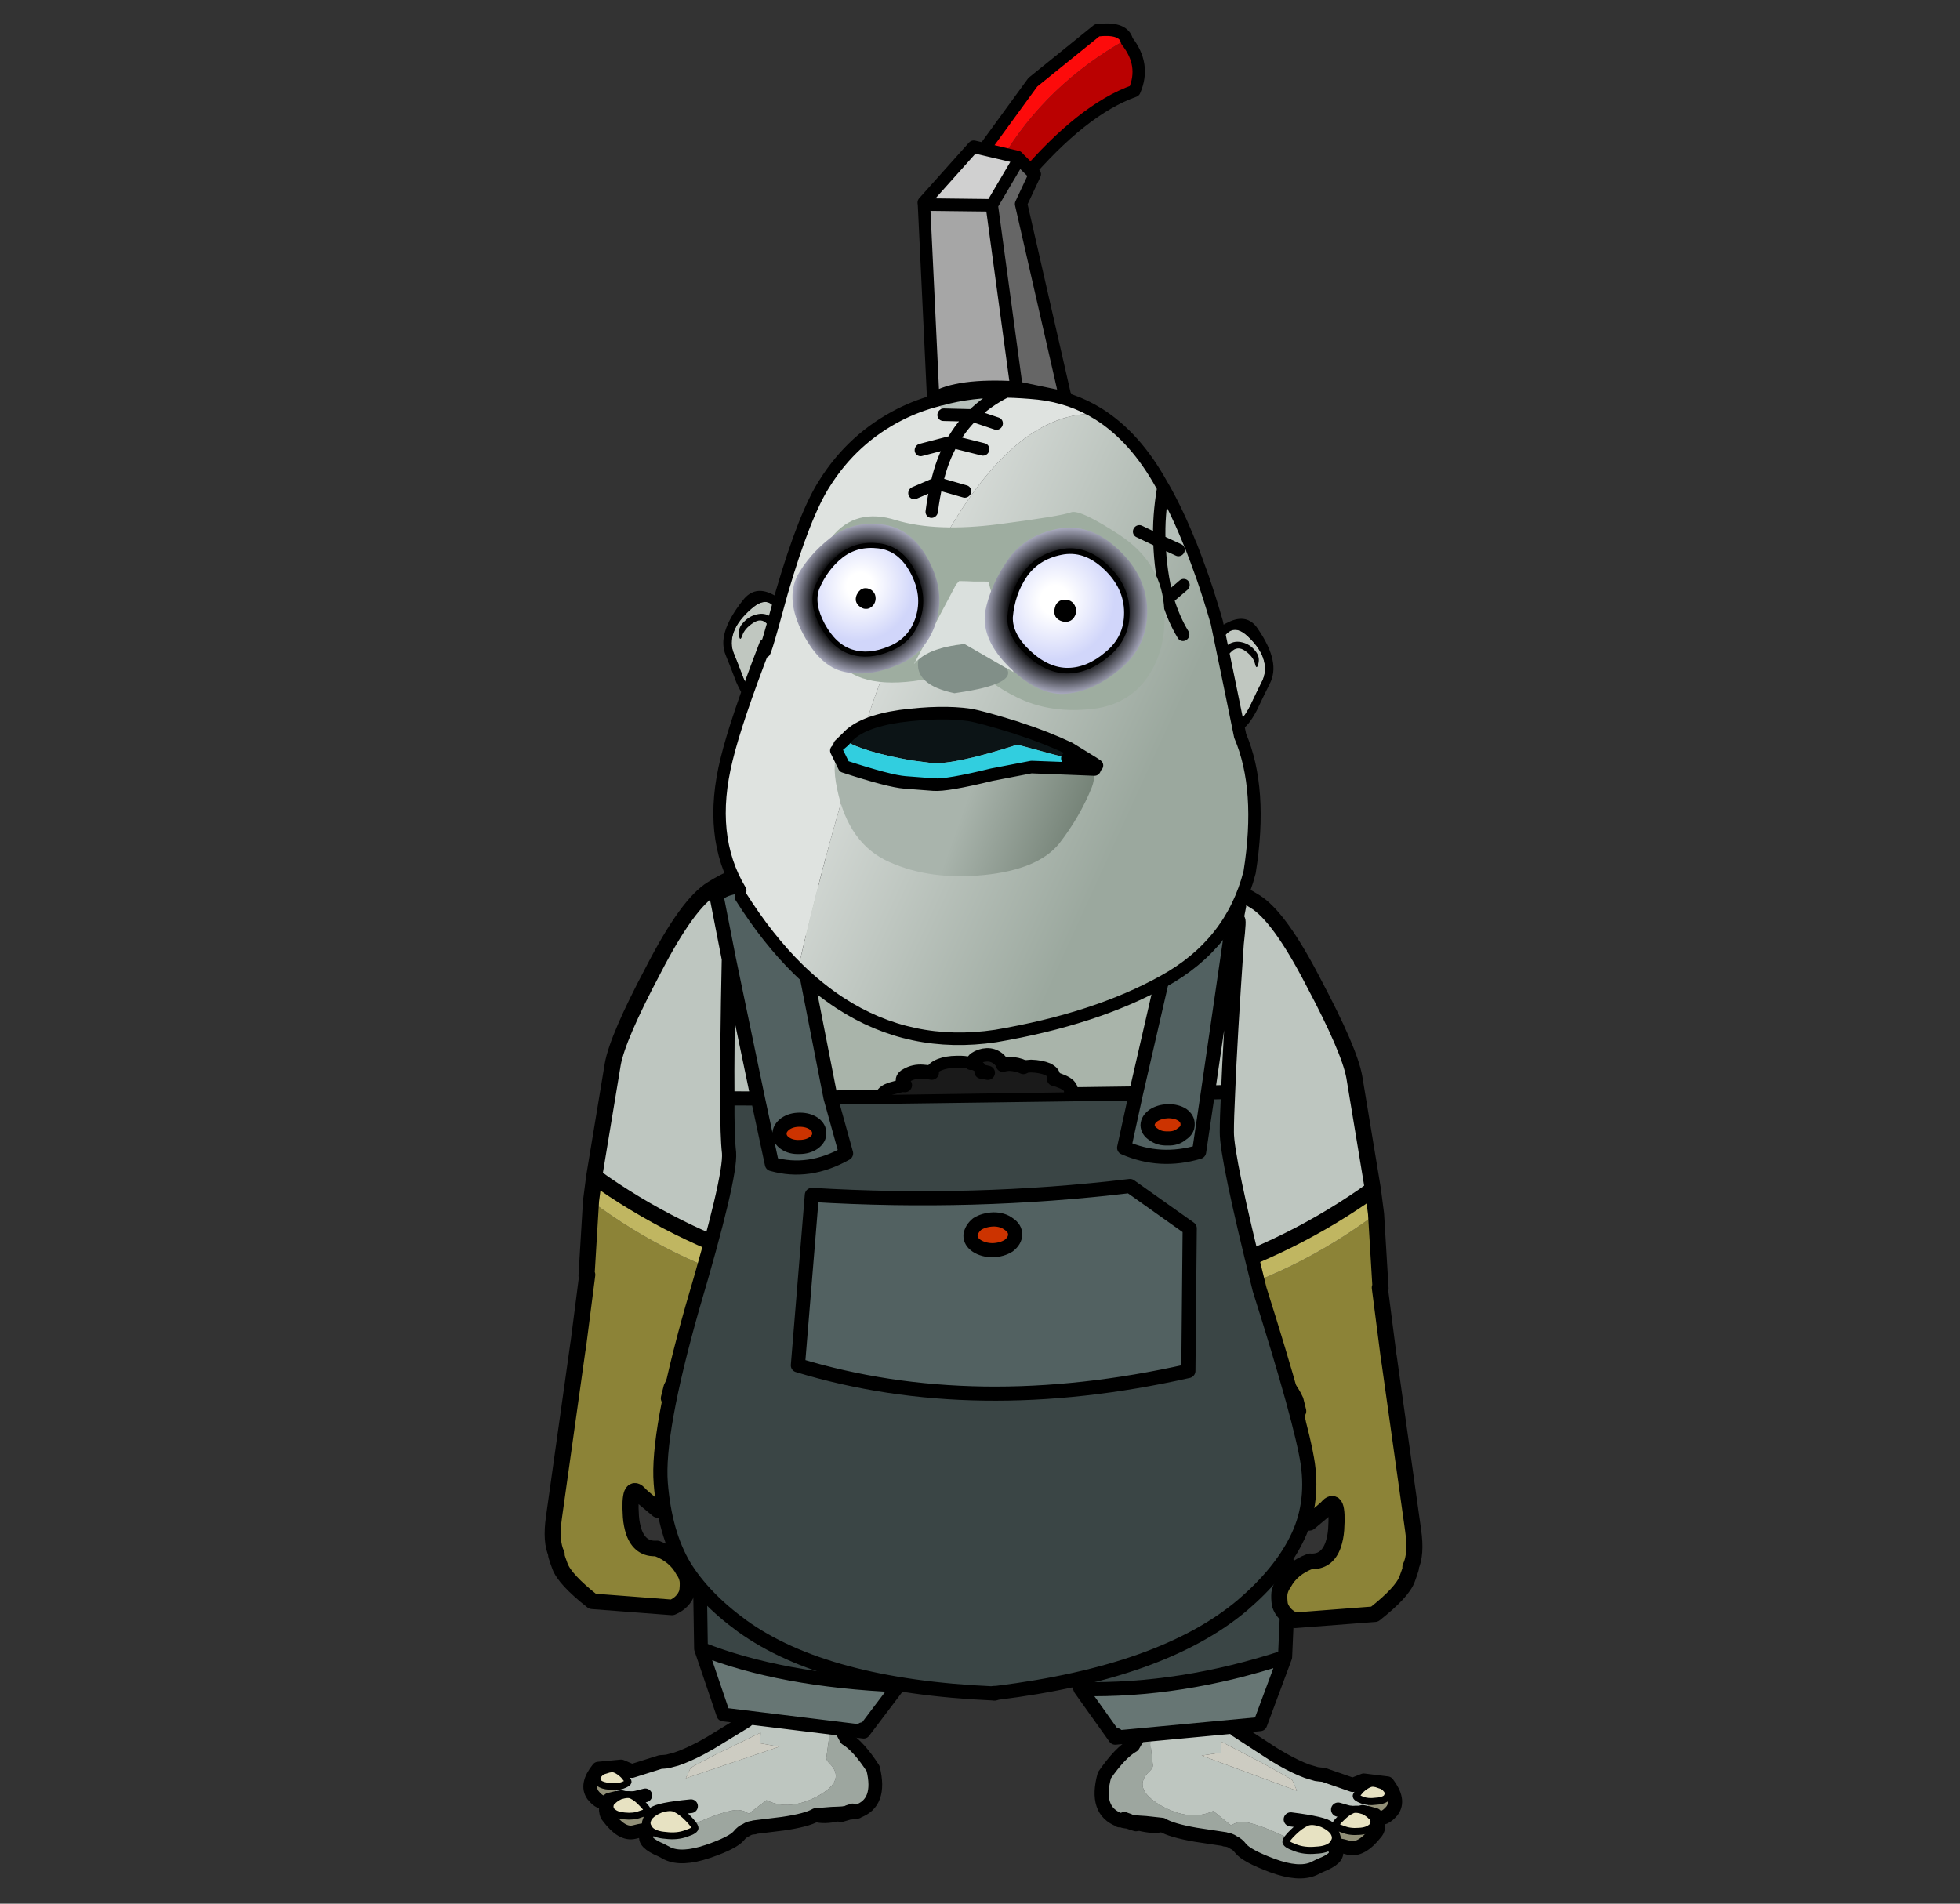 
<svg xmlns="http://www.w3.org/2000/svg" version="1.1" xmlns:xlink="http://www.w3.org/1999/xlink" preserveAspectRatio="none" x="0px" y="0px" width="560px" height="544px" viewBox="0 0 560 544">
<rect x="0" y="0" width="560" height="544" fill="#333333" stroke="none"/>
<defs>
<linearGradient id="Gradient_1" gradientUnits="userSpaceOnUse" x1="-19.65" y1="-6.163" x2="23.85" y2="21.062" spreadMethod="pad">
<stop  offset="0%" stop-color="#DBDFDC"/>

<stop  offset="100%" stop-color="#9BA89E"/>
</linearGradient>

<linearGradient id="Gradient_2" gradientUnits="userSpaceOnUse" x1="-7.387" y1="22.312" x2="11.188" y2="31.788" spreadMethod="pad">
<stop  offset="1.569%" stop-color="#A9B4AC"/>

<stop  offset="100%" stop-color="#707E72"/>
</linearGradient>

<radialGradient id="Gradient_3" gradientUnits="userSpaceOnUse" cx="0" cy="0" r="30.575" fx="0" fy="0" gradientTransform="matrix( 1, 0, 0, 1, 27.25,19.4) " spreadMethod="pad">
<stop  offset="66.667%" stop-color="#000000"/>

<stop  offset="82.353%" stop-color="#565761"/>

<stop  offset="100%" stop-color="#B8B9CF"/>
</radialGradient>

<radialGradient id="Gradient_4" gradientUnits="userSpaceOnUse" cx="0" cy="0" r="21.75" fx="0" fy="0" gradientTransform="matrix( 1, 0, 0, 1, 32.4,16.2) " spreadMethod="pad">
<stop  offset="23.922%" stop-color="#FFFFFF"/>

<stop  offset="100%" stop-color="#D1D6FA"/>
</radialGradient>

<g id="leg_suit_copy_0_Layer3_0_FILL">
<path fill="#FCC87A" stroke="none" d="
M 0.3 13.1
L 0.3 13.45
Q 0.311 13.132 0.45 12.9
L 0.3 12.9 0.3 13.1 Z"/>

<path fill="#BEC6C0" stroke="none" d="
M 8.45 12.25
L 8.45 12.2
Q 8.45 12.15 8.45 12.1
L 8.7 12.15 10.6 -1.9 -2.45 -2.9
Q -3.35 -0.4 -2.55 1.4 -2 2.45 -1.9 2.7 -0.95 3.4 -0.6 3.5 -0.2 3.5 0.15 3.75 0.3 4 0.4 4.4
L 0.3 12.9 0.45 12.9 8.9 14.75 8.9 14.65
Q 8.85 14.4 8.8 14.15 8.5 12.65 8.45 12.25 Z"/>

<path fill="#FDD194" stroke="none" d="
M 8.45 12.2
L 8.45 12.25 8.5 12.3
Q 8.55 12.35 8.6 12.45
L 8.7 12.15 8.45 12.1
Q 8.45 12.15 8.45 12.2 Z"/>

<path fill="#000000" stroke="none" d="
M 12.5 -3.7
Q 12.25 -3.95 11.85 -3.95
L -2.9 -5
Q -3.25 -5.1 -3.6 -4.85 -4.05 -4.7 -4.2 -4.3 -5.8 -1.35 -4.8 1.15 -3.6 5.8 -2 5.85
L -2 13.1
Q -2.05 13.55 -1.7 13.8 -1.4 14.05 -0.95 14 -0.45 13.95 -0.05 13.65 0.2 13.4 0.3 13.1
L 0.3 12.9 0.4 4.4
Q 0.3 4 0.15 3.75 -0.2 3.5 -0.6 3.5 -0.95 3.4 -1.9 2.7 -2 2.45 -2.55 1.4 -3.35 -0.4 -2.45 -2.9
L 10.6 -1.9 8.7 12.15 8.6 12.45
Q 8.55 12.35 8.5 12.3
L 8.45 12.25
Q 8.5 12.65 8.8 14.15 8.85 14.4 8.9 14.65
L 8.9 14.75
Q 9.15 15.8 9.55 16.1 10.05 16.45 10.4 14.5 10.75 12.55 10.8 12.15
L 13.05 -2.8
Q 13.1 -3.2 12.8 -3.5 12.65 -3.65 12.5 -3.7 Z"/>
</g>

<g id="leg_suit_copy_0_Layer2_0_FILL">
<path fill="#918F77" stroke="none" d="
M -14.9 27.95
Q -14.35 27.25 -10.6 25.65 -15.35 26.45 -15.95 27.15
L -16 27.25 -14.9 27.95
M -19.65 21.15
L -19.7 21.1
Q -20 21 -21.15 20.6
L -24.45 21.15
Q -26.15 23.6 -24.95 25.05 -23.75 26.35 -22.85 25.85
L -22.95 26.7
Q -22.95 27.6 -22.5 28.05 -20.35 30.55 -18.6 30 -16.95 29.45 -16.75 29.6
L -16.55 28.5
Q -16.35 27.65 -16 27.25
L -15.95 27.15
Q -17.8 27.35 -18.3 26.45 -19.05 26.3 -19.05 25.55
L -17.35 24.55
Q -18.95 25.1 -19 25.05 -20 25.25 -20.8 25.05 -21.55 25.2 -22.55 25.55 -21.55 25.2 -20.8 25.05 -21.1 24.9 -21.4 24.75 -22.35 24.1 -19.65 21.15 Z"/>

<path fill="#678B30" stroke="none" d="
M -19.65 21.15
L -19.65 21.1 -19.7 21.1 -19.65 21.15
M 9.9 25.3
L 7.6 25.65
Q 8.75 25.95 10.8 25.35
L 9.9 25.3
M 10.8 25.35
Q 10.95 25.3 11.15 25.25 11.35 25.2 11.6 25.1 10.9 25.2 9.9 25.3
L 10.8 25.35
M 11.75 25.15
L 11.8 25.15 11.85 25.1
Q 11.8 25.125 11.75 25.15
M 11.75 25.2
L 11.75 25.15
Q 11.7 25.175 11.65 25.2 11.7 25.2 11.75 25.2
M 11.65 25.2
L 11.55 25.2
Q 11.45 25.3 11.3 25.4 11.55 25.25 11.75 25.2 11.7 25.2 11.65 25.2
M 11.85 25.1
L 11.9 25.05
Q 11.8 25.1 11.7 25.15
L 11.65 25.2
Q 11.7 25.175 11.75 25.15 11.8 25.125 11.85 25.1
M 11.9 25.1
L 11.9 25.05 11.85 25.1 11.9 25.1
M 11.9 25.05
Q 11.8 25.05 11.75 25.05 11.75 25.1 11.7 25.15 11.8 25.1 11.9 25.05
M 12.15 25.05
L 12.1 25.05
Q 12.05 25.05 12 25.05
L 11.9 25.05 11.9 25.1 12.05 25.05 12.15 25.05
M 12.35 25
L 12.5 24.95 12.45 24.95 12.4 24.95
Q 12.375 24.975 12.35 25
M 12.5 24.9
Q 12.525 24.909 12.55 24.9
L 12.5 24.9 12.5 24.9
M 12.5 24.95
L 12.55 24.9
Q 12.525 24.909 12.5 24.9
L 12.5 24.95
M 13.25 24.75
Q 13.45 24.75 13.6 24.75
L 13.6 24.7
Q 13.45 24.7 13.25 24.75
M 13.1 24.8
Q 13.001 24.804 12.85 24.8 12.732 24.867 12.6 24.9
L 12.55 24.9 12.5 24.95 12.35 25
Q 13.3 24.85 13.25 24.75
L 13.2 24.75
Q 13.15 24.75 13.15 24.8
L 13.1 24.8
M 12.85 24.8
Q 13.001 24.804 13.1 24.8 12.994 24.8 12.95 24.8 12.899 24.817 12.85 24.8
M 12.9 24.6
L 12.8 24.65
Q 12.65 24.7 12.3 24.85 12.9 24.65 12.9 24.6 Z"/>

<path fill="#9DA69F" stroke="none" d="
M 12.45 24.95
L 12.45 24.9
Q 12.425 24.942 12.4 24.95
L 12.45 24.95
M 12.55 24.9
L 12.6 24.9
Q 12.732 24.867 12.85 24.8 12.711 24.858 12.55 24.9
M 9.95 12.2
L 8.9 11.95 8.55 17.2
Q 8.55 17.55 9 17.95 11.75 20.25 7.75 22.85 3.7 25.4 0.3 24
L -2.15 26.15
Q -3.3 25.4 -4.9 25.95 -5.75 26.2 -6.8 26.65 -7.85 27.1 -9.1 27.75 -11.65 29.1 -11.9 28.55
L -14.15 27.75
Q -13.85 27.65 -13.65 27.6
L -13.7 27.55
Q -13.8 27.35 -14.9 27.95
L -16 27.25
Q -16.35 27.65 -16.55 28.5
L -16.75 29.6
Q -16.55 29.7 -16.75 30.3 -17.25 31.4 -14.45 32.35
L -13.55 32.75
Q -11.4 33.6 -7.7 32.05 -4.15 30.55 -3.35 29.45 -2.95 28.85 -2.35 28.55 -1.85 28.15 -1.2 28.1
L -1.2 28.05 2.9 27.25
Q 6.35 26.5 7.6 25.65
L 9.9 25.3
Q 10.9 25.2 11.6 25.1 11.65 25.05 11.75 25.05 11.8 25.05 11.9 25.05
L 12 25.05
Q 12.1 24.95 12.2 24.95
L 12.3 24.85
Q 12.65 24.7 12.8 24.65
L 12.9 24.6
Q 12.9 24.65 12.3 24.85
L 12.2 24.95
Q 12.1 24.95 12 25.05 12.05 25.05 12.1 25.05 12.248 24.976 12.35 24.95
L 12.4 24.95
Q 12.425 24.942 12.45 24.9 12.458 24.9 12.5 24.9
L 12.55 24.9
Q 12.711 24.858 12.85 24.8 12.899 24.817 12.95 24.8 12.994 24.8 13.1 24.8
L 13.15 24.8
Q 13.15 24.75 13.2 24.75
L 13.25 24.75
Q 13.45 24.7 13.6 24.7 17.05 23.25 15.45 18.3 13.1 15.2 11.25 14.25
L 9.95 12.2 Z"/>

<path fill="#BEC6C0" stroke="none" d="
M 8.9 11.95
L 8.9 11.05 5.95 11.25 -0.55 9.6 -3.45 12.7 -8.5 16.3
Q -9.2 16.75 -9.8 17.15 -11.75 18.35 -13.2 18.95 -13.9 19.2 -14.5 19.4 -15.05 19.5 -15.5 19.55
L -19.55 21.15
Q -19.6 21.15 -19.65 21.15 -22.35 24.1 -21.4 24.75 -21.1 24.9 -20.8 25.05 -20 25.25 -19 25.05 -18.95 25.1 -17.35 24.55
L -19.05 25.55
Q -19.05 26.3 -18.3 26.45 -17.8 27.35 -15.95 27.15 -15.35 26.45 -10.6 25.65 -14.35 27.25 -14.9 27.95 -13.8 27.35 -13.7 27.55
L -13.65 27.6
Q -13.85 27.65 -14.15 27.75
L -11.9 28.55
Q -11.65 29.1 -9.1 27.75 -7.85 27.1 -6.8 26.65 -5.75 26.2 -4.9 25.95 -3.3 25.4 -2.15 26.15
L 0.3 24
Q 3.7 25.4 7.75 22.85 11.75 20.25 9 17.95 8.55 17.55 8.55 17.2
L 8.9 11.95
M -11.65 21.65
L -11.05 20.1
Q -10.6 19.75 -8.95 18.75 -7.7 17.95 -5.75 16.85
L -1.25 14.25 -1.2 15.8 1.6 16.1 -11.65 21.65 Z"/>

<path fill="#CDCCC2" stroke="none" d="
M -11.05 20.1
L -11.65 21.65 1.6 16.1 -1.2 15.8 -1.25 14.25 -5.75 16.85
Q -7.7 17.95 -8.95 18.75 -10.6 19.75 -11.05 20.1 Z"/>
</g>

<g id="leg_suit_copy_0_Layer1_0_FILL">
<path fill="#E7E2C2" stroke="none" d="
M -12.8 26.2
Q -13.6 25.85 -15.05 26.45 -15.95 26.9 -16.45 27.5 -16.6 27.7 -16.7 27.95 -16.95 28.6 -16.6 29.1 -16.5 29.3 -16.25 29.55 -15.5 30.15 -14 30.15 -12.3 30.25 -11 29.65 -9.65 29.1 -9.8 28.7 -9.95 28.3 -10.9 27.45 -11.9 26.55 -12.8 26.2
M -21 24.9
Q -21.7 25.3 -22.05 25.75 -22.2 25.85 -22.3 26.1 -22.45 26.6 -22.2 27 -22.15 27.15 -21.95 27.25 -21.35 27.75 -20.15 27.75 -18.85 27.8 -17.9 27.35 -16.8 26.95 -16.9 26.65 -17.05 26.35 -17.8 25.7 -18.55 25 -19.3 24.7 -19.85 24.45 -21 24.9
M -24.45 22.2
Q -24.65 22.65 -24.4 22.95 -24.35 23.1 -24.2 23.25 -23.65 23.6 -22.7 23.6 -21.6 23.7 -20.8 23.35 -19.9 22.95 -20 22.7 -20.1 22.45 -20.7 21.85 -21.35 21.3 -21.95 21.1 -22.5 20.9 -23.35 21.3 -24 21.5 -24.25 21.9 -24.4 22.05 -24.45 22.2 Z"/>
</g>

<g id="leg_suit_copy_0_Layer0_0_FILL">
<path fill="#3A4545" stroke="none" d="
M 18.3 5.95
L 21.6 -3.25 -11.9 -10.3 -10.8 2.65
Q 1.085 6.449 18.3 5.95 Z"/>

<path fill="#677674" stroke="none" d="
M -10.8 2.65
L -6.85 12 13.7 13.05 13.5 12.7 13.7 13.05 18.3 5.95
Q 1.085 6.449 -10.8 2.65 Z"/>
</g>

<g id="Duplicate_Items_Folder_leg_suit_copy_4_0_Layer3_0_FILL">
<path fill="#FCC87A" stroke="none" d="
M 0.45 12.9
L 0.3 12.9 0.3 13.1 0.3 13.45
Q 0.311 13.132 0.45 12.9 Z"/>

<path fill="#BEC6C0" stroke="none" d="
M 8.45 12.25
L 8.45 12.2
Q 8.45 12.15 8.45 12.1
L 8.7 12.15 10.6 -1.9 -2.45 -2.9
Q -3.35 -0.4 -2.55 1.4 -2 2.45 -1.9 2.7 -0.95 3.4 -0.6 3.5 -0.2 3.5 0.15 3.75 0.3 4 0.4 4.4
L 0.3 12.9 0.45 12.9 8.9 14.75 8.9 14.65
Q 8.85 14.4 8.8 14.15 8.5 12.65 8.45 12.25 Z"/>

<path fill="#FDD194" stroke="none" d="
M 8.45 12.2
L 8.45 12.25 8.5 12.3
Q 8.55 12.35 8.6 12.45
L 8.7 12.15 8.45 12.1
Q 8.45 12.15 8.45 12.2 Z"/>

<path fill="#000000" stroke="none" d="
M 12.5 -3.7
Q 12.25 -3.95 11.85 -3.95
L -2.9 -5
Q -3.25 -5.1 -3.6 -4.85 -4.05 -4.7 -4.2 -4.3 -5.8 -1.35 -4.8 1.15 -3.6 5.8 -2 5.85
L -2 13.1
Q -2.05 13.55 -1.7 13.8 -1.4 14.05 -0.95 14 -0.45 13.95 -0.05 13.65 0.2 13.4 0.3 13.1
L 0.3 12.9 0.4 4.4
Q 0.3 4 0.15 3.75 -0.2 3.5 -0.6 3.5 -0.95 3.4 -1.9 2.7 -2 2.45 -2.55 1.4 -3.35 -0.4 -2.45 -2.9
L 10.6 -1.9 8.7 12.15 8.6 12.45
Q 8.55 12.35 8.5 12.3
L 8.45 12.25
Q 8.5 12.65 8.8 14.15 8.85 14.4 8.9 14.65
L 8.9 14.75
Q 9.15 15.8 9.55 16.1 10.05 16.45 10.4 14.5 10.75 12.55 10.8 12.15
L 13.05 -2.8
Q 13.1 -3.2 12.8 -3.5 12.65 -3.65 12.5 -3.7 Z"/>
</g>

<g id="Duplicate_Items_Folder_leg_suit_copy_4_0_Layer2_0_FILL">
<path fill="#918F77" stroke="none" d="
M -14.9 27.95
Q -14.35 27.25 -10.6 25.65 -15.35 26.45 -15.95 27.15
L -16 27.25 -14.9 27.95
M -19.65 21.15
L -19.7 21.1
Q -20 21 -21.15 20.6
L -24.45 21.15
Q -26.15 23.6 -24.95 25.05 -23.75 26.35 -22.85 25.85
L -22.95 26.7
Q -22.95 27.6 -22.5 28.05 -20.35 30.55 -18.6 30 -16.95 29.45 -16.75 29.6
L -16.55 28.5
Q -16.35 27.65 -16 27.25
L -15.95 27.15
Q -17.8 27.35 -18.3 26.45 -19.05 26.3 -19.05 25.55
L -17.35 24.55
Q -18.95 25.1 -19 25.05 -20 25.25 -20.8 25.05 -21.55 25.2 -22.55 25.55 -21.55 25.2 -20.8 25.05 -21.1 24.9 -21.4 24.75 -22.35 24.1 -19.65 21.15 Z"/>

<path fill="#678B30" stroke="none" d="
M -19.65 21.15
L -19.65 21.1 -19.7 21.1 -19.65 21.15
M 9.9 25.3
L 7.6 25.65
Q 8.75 25.95 10.8 25.35
L 9.9 25.3
M 10.8 25.35
Q 10.95 25.3 11.15 25.25 11.35 25.2 11.6 25.1 10.9 25.2 9.9 25.3
L 10.8 25.35
M 11.75 25.15
L 11.8 25.15 11.85 25.1
Q 11.8 25.125 11.75 25.15
M 11.75 25.2
L 11.75 25.15
Q 11.7 25.175 11.65 25.2 11.7 25.2 11.75 25.2
M 11.65 25.2
L 11.55 25.2
Q 11.45 25.3 11.3 25.4 11.55 25.25 11.75 25.2 11.7 25.2 11.65 25.2
M 11.85 25.1
L 11.9 25.05
Q 11.8 25.1 11.7 25.15
L 11.65 25.2
Q 11.7 25.175 11.75 25.15 11.8 25.125 11.85 25.1
M 11.9 25.1
L 11.9 25.05 11.85 25.1 11.9 25.1
M 11.9 25.05
Q 11.8 25.05 11.75 25.05 11.75 25.1 11.7 25.15 11.8 25.1 11.9 25.05
M 12.15 25.05
L 12.1 25.05
Q 12.05 25.05 12 25.05
L 11.9 25.05 11.9 25.1 12.05 25.05 12.15 25.05
M 12.5 24.9
L 12.5 24.95 12.55 24.9
Q 12.525 24.909 12.5 24.9
M 12.5 24.9
L 12.5 24.9
Q 12.525 24.909 12.55 24.9
L 12.5 24.9
M 12.45 24.95
L 12.4 24.95
Q 12.375 24.975 12.35 25
L 12.5 24.95 12.45 24.95
M 13.25 24.75
Q 13.45 24.75 13.6 24.75
L 13.6 24.7
Q 13.45 24.7 13.25 24.75
M 13.1 24.8
Q 13.001 24.804 12.85 24.8 12.732 24.867 12.6 24.9
L 12.55 24.9 12.5 24.95 12.35 25
Q 13.3 24.85 13.25 24.75
L 13.2 24.75
Q 13.15 24.75 13.15 24.8
L 13.1 24.8
M 12.85 24.8
Q 13.001 24.804 13.1 24.8 12.994 24.8 12.95 24.8 12.899 24.817 12.85 24.8
M 12.9 24.6
L 12.8 24.65
Q 12.65 24.7 12.3 24.85 12.9 24.65 12.9 24.6 Z"/>

<path fill="#9DA69F" stroke="none" d="
M 12.55 24.9
L 12.6 24.9
Q 12.732 24.867 12.85 24.8 12.711 24.858 12.55 24.9
M 12.4 24.95
L 12.45 24.95 12.45 24.9
Q 12.425 24.942 12.4 24.95
M 9.95 12.2
L 8.9 11.95 8.55 17.2
Q 8.55 17.55 9 17.95 11.75 20.25 7.75 22.85 3.7 25.4 0.3 24
L -2.15 26.15
Q -3.3 25.4 -4.9 25.95 -5.75 26.2 -6.8 26.65 -7.85 27.1 -9.1 27.75 -11.65 29.1 -11.9 28.55
L -14.15 27.75
Q -13.85 27.65 -13.65 27.6
L -13.7 27.55
Q -13.8 27.35 -14.9 27.95
L -16 27.25
Q -16.35 27.65 -16.55 28.5
L -16.75 29.6
Q -16.55 29.7 -16.75 30.3 -17.25 31.4 -14.45 32.35
L -13.55 32.75
Q -11.4 33.6 -7.7 32.05 -4.15 30.55 -3.35 29.45 -2.95 28.85 -2.35 28.55 -1.85 28.15 -1.2 28.1
L -1.2 28.05 2.9 27.25
Q 6.35 26.5 7.6 25.65
L 9.9 25.3
Q 10.9 25.2 11.6 25.1 11.65 25.05 11.75 25.05 11.8 25.05 11.9 25.05
L 12 25.05
Q 12.1 24.95 12.2 24.95
L 12.3 24.85
Q 12.65 24.7 12.8 24.65
L 12.9 24.6
Q 12.9 24.65 12.3 24.85
L 12.2 24.95
Q 12.1 24.95 12 25.05 12.05 25.05 12.1 25.05 12.248 24.976 12.35 24.95
L 12.4 24.95
Q 12.425 24.942 12.45 24.9 12.458 24.9 12.5 24.9
L 12.55 24.9
Q 12.711 24.858 12.85 24.8 12.899 24.817 12.95 24.8 12.994 24.8 13.1 24.8
L 13.15 24.8
Q 13.15 24.75 13.2 24.75
L 13.25 24.75
Q 13.45 24.7 13.6 24.7 17.05 23.25 15.45 18.3 13.1 15.2 11.25 14.25
L 9.95 12.2 Z"/>

<path fill="#BEC6C0" stroke="none" d="
M 8.9 11.95
L 8.9 11.05 5.95 11.25 -0.55 9.6 -3.45 12.7 -8.5 16.3
Q -9.2 16.75 -9.8 17.15 -11.75 18.35 -13.2 18.95 -13.9 19.2 -14.5 19.4 -15.05 19.5 -15.5 19.55
L -19.55 21.15
Q -19.6 21.15 -19.65 21.15 -22.35 24.1 -21.4 24.75 -21.1 24.9 -20.8 25.05 -20 25.25 -19 25.05 -18.95 25.1 -17.35 24.55
L -19.05 25.55
Q -19.05 26.3 -18.3 26.45 -17.8 27.35 -15.95 27.15 -15.35 26.45 -10.6 25.65 -14.35 27.25 -14.9 27.95 -13.8 27.35 -13.7 27.55
L -13.65 27.6
Q -13.85 27.65 -14.15 27.75
L -11.9 28.55
Q -11.65 29.1 -9.1 27.75 -7.85 27.1 -6.8 26.65 -5.75 26.2 -4.9 25.95 -3.3 25.4 -2.15 26.15
L 0.3 24
Q 3.7 25.4 7.75 22.85 11.75 20.25 9 17.95 8.55 17.55 8.55 17.2
L 8.9 11.95
M -11.65 21.65
L -11.05 20.1
Q -10.6 19.75 -8.95 18.75 -7.7 17.95 -5.75 16.85
L -1.25 14.25 -1.2 15.8 1.6 16.1 -11.65 21.65 Z"/>

<path fill="#CDCCC2" stroke="none" d="
M -11.05 20.1
L -11.65 21.65 1.6 16.1 -1.2 15.8 -1.25 14.25 -5.75 16.85
Q -7.7 17.95 -8.95 18.75 -10.6 19.75 -11.05 20.1 Z"/>
</g>

<g id="Duplicate_Items_Folder_leg_suit_copy_4_0_Layer1_0_FILL">
<path fill="#E7E2C2" stroke="none" d="
M -12.8 26.2
Q -13.6 25.85 -15.05 26.45 -15.95 26.9 -16.45 27.5 -16.6 27.7 -16.7 27.95 -16.95 28.6 -16.6 29.1 -16.5 29.3 -16.25 29.55 -15.5 30.15 -14 30.15 -12.3 30.25 -11 29.65 -9.65 29.1 -9.8 28.7 -9.95 28.3 -10.9 27.45 -11.9 26.55 -12.8 26.2
M -21 24.9
Q -21.7 25.3 -22.05 25.75 -22.2 25.85 -22.3 26.1 -22.45 26.6 -22.2 27 -22.15 27.15 -21.95 27.25 -21.35 27.75 -20.15 27.75 -18.85 27.8 -17.9 27.35 -16.8 26.95 -16.9 26.65 -17.05 26.35 -17.8 25.7 -18.55 25 -19.3 24.7 -19.85 24.45 -21 24.9
M -24.45 22.2
Q -24.65 22.65 -24.4 22.95 -24.35 23.1 -24.2 23.25 -23.65 23.6 -22.7 23.6 -21.6 23.7 -20.8 23.35 -19.9 22.95 -20 22.7 -20.1 22.45 -20.7 21.85 -21.35 21.3 -21.95 21.1 -22.5 20.9 -23.35 21.3 -24 21.5 -24.25 21.9 -24.4 22.05 -24.45 22.2 Z"/>
</g>

<g id="Duplicate_Items_Folder_leg_suit_copy_4_0_Layer0_0_FILL">
<path fill="#677674" stroke="none" d="
M 13.7 13.05
L 13.5 12.7 13.7 13.05 18.3 5.95
Q 4.105 6.895 -10.8 2.65
L -6.85 12 13.7 13.05 Z"/>

<path fill="#3A4545" stroke="none" d="
M 21.6 -3.25
L -11.9 -10.3 -10.8 2.65
Q 4.105 6.895 18.3 5.95
L 21.6 -3.25 Z"/>
</g>

<g id="arm_chainsaw_0_Layer1_0_FILL">
<path fill="#BEC6C0" stroke="none" d="
M 43.35 17.55
Q 43.5 17.35 43.65 17.15
L 43.45 17.3 43.35 17.55
M 63.75 -4.05
Q 63.9 -4.15 64.05 -4.25
L 63.9 -4.2 63.75 -4.05
M 26.35 -31.55
Q 25.8 -32.036 25.25 -32.55
L 11.45 -27.95
Q 8.15 -26.8 0.4 -21 -7.2 -15.45 -8.5 -12.15 -9.8 -9.05 -9.95 -5.4 -10.05 -4.8 -9.9 -4.1 -9.55 1.1 -8.05 3.9 -7.45 4.85 -6.95 5.4
L -3.5 9.05 -3.3 9 2.35 12.15 5.8 12.35
Q 16.25 11.9 26 4.85 30.2 3.15 35.75 -4.2 39.7 -9.5 41.4 -11.35 35.406 -22.724 26.35 -31.55 Z"/>

<path fill="#9592A9" stroke="none" d="
M 74.7 13.6
L 74.5 14.2 75 13.85 74.7 13.6 Z"/>

<path fill="#919474" stroke="none" d="
M 63.65 14.6
Q 63.913 14.6 64.1 14.6 63.912 14.594 63.65 14.55
L 63.65 14.6 Z"/>

<path fill="#AD861B" stroke="none" d="
M 46.4 -38.05
L 46.95 -38.25 46.05 -37.95 46.4 -38.05 Z"/>

<path fill="#8C8337" stroke="none" d="
M 37.6 -35.45
L 37.65 -35.55 28.3 -33.45
Q 37.9 -24.8 43.45 -13.65 44.45 -15.15 46.1 -18.1 44.3 -14.6 44.75 -15.3 50.35 -25.25 53.85 -27.5
L 55.15 -28.05 55.05 -27.95
Q 55.7 -27.95 56.35 -28.15
L 56.8 -28.05
Q 56.701 -28.149 56.65 -28.15 56.801 -28.15 57.1 -28.3
L 57.2 -28.3
Q 57.55 -28.35 58.75 -28.35 60 -28.35 60.9 -28.15 61.75 -28.15 64.05 -26.6 66.35 -25 67.5 -25.55 68.75 -26.2 69.35 -27.8 70 -29.55 69.3 -31
L 69.1 -31.7
Q 66.95 -33.45 66.7 -33.6 64.75 -34.7 69.3 -35.15 70.35 -35.25 71.35 -35.1 73.7 -34.7 73.95 -32.65 75.3 -30.5 77.4 -29.85 78 -29.55 78.75 -29.55 79.4 -29.6 80.2 -29.85 81.45 -30.5 81.8 -32
L 79.15 -41.6
Q 75.7 -44.55 73.9 -44.85 71.95 -45.2 72.35 -45 70.6 -45.5 67.55 -44.55
L 46.95 -38.25 46.4 -38.05 37.6 -35.45 Z"/>

<path fill="#C0B661" stroke="none" d="
M 28.3 -33.45
L 26.35 -31.55
Q 35.406 -22.724 41.4 -11.35 42 -12.15 42.35 -12.4 42.75 -12.7 43.45 -13.65 37.9 -24.8 28.3 -33.45 Z"/>

<path fill="#DFAA31" stroke="none" d="
M 25.25 -32.55
Q 25.8 -32.036 26.35 -31.55
L 28.3 -33.45 25.25 -32.55 Z"/>
</g>

<g id="Duplicate_Items_Folder_body_suit_copy_4_0_Layer1_0_FILL">
<path fill="#B8C1BA" stroke="none" d="
M -34.3 -15.15
L -30 -14.95 -33.5 -34.85
Q -34.15 -22.3 -34.3 -15.15
M 38.2 -33.95
Q 38.739 -37.709 38.45 -37.25
L 37.25 -34.35 33.5 -13.1 36.35 -13.05
Q 36.85 -20.3 38.2 -33.95 Z"/>

<path fill="#526161" stroke="none" d="
M -24.7 -44.85
Q -33.506 -45.726 -34.75 -43.95
L -34.95 -43.7 -33.5 -34.85 -30 -14.95 -28.3 -5.6
Q -23.15 -3.9 -17.8 -6.65
L -19.75 -14.65 -24.7 -44.85
M -22.3 -8.35
Q -23.15 -7.8 -24.35 -7.85 -25.55 -7.85 -26.35 -8.45 -27.1 -9 -27.1 -9.8 -27.1 -10.6 -26.25 -11.2 -25.4 -11.75 -24.2 -11.7 -23 -11.65 -22.2 -11.05 -21.45 -10.45 -21.5 -9.65 -21.5 -8.9 -22.3 -8.35
M 37.25 -34.35
L 38.7 -39.3
Q 33.832 -45.185 31.15 -43.15
L 23.35 -13.4 21.45 -5.8
Q 26.45 -3.35 32 -4.75
L 33.5 -13.1 37.25 -34.35
M 27.8 -10.7
Q 29 -10.65 29.8 -10.1 30.55 -9.5 30.5 -8.7 30.5 -7.9 29.65 -7.4 28.85 -6.75 27.65 -6.85 26.45 -6.85 25.65 -7.5 24.85 -8.05 24.85 -8.85 24.9 -9.65 25.75 -10.2 26.6 -10.7 27.8 -10.7 Z"/>

<path fill="#CC3300" stroke="none" d="
M -24.35 -7.85
Q -23.15 -7.8 -22.3 -8.35 -21.5 -8.9 -21.5 -9.65 -21.45 -10.45 -22.2 -11.05 -23 -11.65 -24.2 -11.7 -25.4 -11.75 -26.25 -11.2 -27.1 -10.6 -27.1 -9.8 -27.1 -9 -26.35 -8.45 -25.55 -7.85 -24.35 -7.85
M 29.8 -10.1
Q 29 -10.65 27.8 -10.7 26.6 -10.7 25.75 -10.2 24.9 -9.65 24.85 -8.85 24.85 -8.05 25.65 -7.5 26.45 -6.85 27.65 -6.85 28.85 -6.75 29.65 -7.4 30.5 -7.9 30.5 -8.7 30.55 -9.5 29.8 -10.1 Z"/>

<path fill="#A9B4AA" stroke="none" d="
M 31.15 -43.15
Q 16.65 -46.4 1.3 -46 0.5 -46.05 -0.3 -46.05 -14.75 -46.5 -24.7 -44.85
L -19.75 -14.65 23.35 -13.4 31.15 -43.15 Z"/>

<path fill="#3A4545" stroke="none" d="
M 36.35 -13.05
L 33.5 -13.1 32 -4.75
Q 26.45 -3.35 21.45 -5.8
L 23.35 -13.4 -19.75 -14.65 -17.8 -6.65
Q -23.15 -3.9 -28.3 -5.6
L -30 -14.95 -34.3 -15.15
Q -34.5 -9.8 -34.3 -7.45 -34.15 -3.95 -40.15 14.25 -45.7 31.75 -45.35 38.85 -45 45.95 -42.4 50.7 -39.8 55.3 -34.5 59.5 -23 68.5 0.6 70.55 0.5 70.5 0.65 70.5 0.85 70.5 1.15 70.5 24.65 68.6 36.15 59.6 41.5 55.35 44 50.75 46.65 46 46 40 45.3 34.05 39.95 15.05 35.85 -3.9 36 -7.4 36.05 -9.25 36.35 -13.05
M 30.35 6
L 29.55 26.15
Q -0.8 31.65 -25.5 23
L -22.8 -1
Q 0.05 1.35 22.1 -0.35
L 30.35 6 Z"/>
</g>

<g id="Duplicate_Items_Folder_body_suit_copy_4_0_Layer1_1_FILL">
<path fill="#526161" stroke="none" d="
M 29.55 26.15
L 30.35 6 22.1 -0.35
Q 0.05 1.35 -22.8 -1
L -25.5 23
Q -0.8 31.65 29.55 26.15
M 0.4 4.1
Q 1.35 3.55 2.7 3.55 4 3.6 4.85 4.3 5.75 4.95 5.7 5.85 5.65 6.7 4.75 7.35 3.8 7.9 2.5 7.9 1.2 7.85 0.25 7.2 -0.65 6.55 -0.6 5.65 -0.45 4.75 0.4 4.1 Z"/>

<path fill="#CC3300" stroke="none" d="
M 2.7 3.55
Q 1.35 3.55 0.4 4.1 -0.45 4.75 -0.6 5.65 -0.65 6.55 0.25 7.2 1.2 7.85 2.5 7.9 3.8 7.9 4.75 7.35 5.65 6.7 5.7 5.85 5.75 4.95 4.85 4.3 4 3.6 2.7 3.55 Z"/>
</g>

<g id="Duplicate_Items_Folder_body_suit_copy_4_0_Layer0_0_FILL">
<path fill="#1A1A1A" stroke="none" d="
M 11.85 -15.95
Q 11.85 -16.05 11.85 -16.2 11.9 -16.85 11 -17.35 10.05 -17.8 8.65 -17.9 8.05 -17.9 7.6 -17.8 6.75 -18.25 5.6 -18.35 5.15 -18.35 4.7 -18.25 4.5 -18.75 4.05 -19.15 3.35 -19.75 2.45 -19.75 1.55 -19.75 0.75 -19.25 0.45 -18.95 0.2 -18.65 0.5 -18.55 0.65 -18.5 1.65 -18.05 1.65 -17.45
L 1.65 -17.4
Q 2.1 -17.35 2.55 -17.2 2.1 -17.35 1.65 -17.4
L 1.65 -17.45
Q 1.65 -18.05 0.65 -18.5 0.5 -18.55 0.2 -18.65 -0.65 -18.95 -1.8 -18.95 -3.2 -19 -4.2 -18.65 -5.3 -18.25 -5.35 -17.7
L -5.35 -17.55
Q -5.45 -17.6 -6.65 -17.75 -7.85 -17.9 -8.9 -17.35 -9.9 -16.9 -9.2 -15.95 -10.25 -15.8 -11.2 -15.55 -12.25 -15.25 -12.5 -14.7
L 14.2 -13.95
Q 14.2 -14 14.2 -14.1 14.25 -14.95 12.9 -15.55 12.4 -15.8 11.85 -15.95 Z"/>
</g>

<g id="Duplicate_Items_Folder_ear_copy_0_Layer1_0_FILL">
<path fill="#C0C7C0" stroke="none" d="
M 21.45 24.6
Q 22.7 20.3 23.8 19.1 24.9 17.85 25.15 20.6 26.15 18.6 24.25 14.6
L 16.25 1.4
Q 14.9 0.9 13.5 0.65 14.65 3.95 10.9 2.65 7.15 1.3 4.8 5.55 2.45 9.75 2.85 12.9 3.25 16.05 5.95 17.95 7.7 19.2 12.2 22.65 16.25 25.45 18.45 25.45 20.6 25.45 21.45 24.6 Z"/>

<path fill="#000000" stroke="none" d="
M 23.8 19.1
Q 22.7 20.3 21.45 24.6 20.6 25.45 18.45 25.45 16.25 25.45 12.2 22.65 7.7 19.2 5.95 17.95 3.25 16.05 2.85 12.9 2.45 9.75 4.8 5.55 7.15 1.3 10.9 2.65 14.65 3.95 13.5 0.65 11.35 0.05 9 0 2.45 -0.25 1.1 4.5 -0.5 10.1 0.25 13.7 0.9 17.15 3.85 19.25 5.75 20.6 10.65 24.35 15.05 27.4 17.45 27.4 19.8 27.4 20.75 26.5 22.1 24.7 24 23.05 25.05 22.15 25.15 20.6 24.9 17.85 23.8 19.1 Z"/>
</g>

<g id="Duplicate_Items_Folder_ear_copy_0_Layer0_0_FILL">
<path fill="#000000" stroke="none" d="
M 11.55 7.5
Q 14.15 8.4 13.85 7.05 13.55 5.7 11.35 5.4 9.15 5.1 7.15 6.35 5.1 7.6 4.35 9.65 3.5 11.6 4.85 13.15 6.15 14.65 5.85 12.8 5.55 10.95 7.25 8.75 8.9 6.55 11.55 7.5
M 16.9 11.15
Q 15.9 10.5 14.8 10.6 13.7 10.7 13.3 11.6 12.9 12.5 13.7 12 14.45 11.45 15.85 11.75 17.2 12 17.35 13.4 17.5 14.75 18.1 14.35 18.6 13.95 18.3 12.85 17.9 11.8 16.9 11.15 Z"/>
</g>

<g id="Duplicate_Items_Folder_head_copy_7_0_Layer7_0_FILL">
<path fill="#B6C0BA" stroke="none" d="
M 30.75 -10.25
L 32.75 -10.75
Q 32.7 -10.8 32.7 -10.85 31.3 -16.2 29.5 -20.55 28.15 -16.05 27.85 -12.15
L 30.75 -10.25
M 0.45 -36.8
Q 3 -38.7 6.3 -39.75 0.7 -40.7 -4.2 -40.15 -4.45 -40.15 -4.55 -40.15 -4.65 -40.15 -4.75 -40.1
L -4.15 -37.65 0.45 -36.8 Z"/>

<path fill="url(#Gradient_1)" stroke="none" d="
M 29.5 -20.55
Q 29.4 -20.8 29.3 -21 26.01 -29.226 20.55 -33.85 -6.249 -39.57 -38 46.45 -35.134 50.118 -31.9 52.95 -21.6 61.95 -7.75 62.1 8.5 61.95 20.05 57.7 31.6 53.5 35.9 42.6 39.6 29.75 37 20.75 36.3 12.1 35.45 2.2 34.8 -1.8 34.05 -5.3 33.4 -8.2 32.75 -10.75
L 30.75 -10.25 27.85 -12.15
Q 27.4 -7.1 28.05 -2.8
L 30.85 -4.55 28.05 -2.8
Q 28.6 0.5 29.85 3.3 28.6 0.5 28.05 -2.8
L 25.7 -1.4 28.05 -2.8
Q 27.4 -7.1 27.85 -12.15
L 24.8 -14.2 27.85 -12.15
Q 28.15 -16.05 29.5 -20.55 Z"/>

<path fill="#DFE3E0" stroke="none" d="
M 6.3 -39.75
Q 3 -38.7 0.45 -36.8
L 4.15 -34.9 0.45 -36.8
Q -1.6 -35.3 -3.25 -33.15
L 1.5 -31.15 -3.25 -33.15
Q -5.3 -30.5 -6.55 -26.95
L -2.2 -24.95 -6.55 -26.95
Q -7.3 -24.95 -7.9 -22.6 -7.3 -24.95 -6.55 -26.95
L -10.3 -26 -6.55 -26.95
Q -5.3 -30.5 -3.25 -33.15
L -8.45 -32.65 -3.25 -33.15
Q -1.6 -35.3 0.45 -36.8
L -4.15 -37.65 -4.75 -40.1
Q -8.05 -39.8 -11.15 -38.8 -19.1 -36.2 -24.45 -29.8 -28.2 -25.45 -33.35 -13.65 -38.4 -1.4 -37 -5.75 -43.15 5.6 -45.35 11.4 -49.9 23.15 -45.7 32.6
L -45.7 33.6
Q -42.26 40.959 -38 46.45 -6.249 -39.57 20.55 -33.85 16.586 -37.184 11.45 -38.6 8.8 -39.3 6.3 -39.75 Z"/>
</g>

<g id="Duplicate_Items_Folder_head_copy_7_0_Layer6_0_FILL">
<path fill="#9EADA0" stroke="none" d="
M 14.3 -18.95
Q 12.7 -18.6 2.7 -18.9 -7.55 -19.2 -13.75 -22.15 -19.95 -25.2 -24.35 -21.1 -28.75 -17.05 -28.85 -10.8 -29 -4.55 -24.8 0.05 -20.5 4.7 -8.55 3.6 -5.4 3.25 -3.6 3.05 -2.55 5.75 2.15 9 6.85 12.25 13.25 12.7 19.6 13.25 23.45 9 27.2 4.8 27.35 -2 27.5 -8.9 21.65 -14.1 15.8 -19.25 14.3 -18.95 Z"/>
</g>

<g id="Duplicate_Items_Folder_head_copy_7_0_Layer5_0_FILL">
<path fill="url(#Gradient_2)" stroke="none" d="
M 6.1 33.2
Q 9.9 29.5 12.35 25.15 14.7 20.7 8.65 16.9 2.7 13.05 -6.1 12.25 -14.85 11.45 -21.95 10.7 -29.15 9.95 -28.3 18.95 -27.55 27.95 -21.35 31.85 -15.15 35.8 -6.45 36.3 2.25 36.8 6.1 33.2 Z"/>
</g>

<g id="Duplicate_Items_Folder_head_copy_7_0_Layer4_0_FILL">
<path fill="#0C1416" stroke="none" d="
M 1.3 16.5
L 9 19.9 9.5 18.4
Q 5.95 16.05 2.15 14.15 1.8 14 1.5 13.8 -3.95 11.15 -5.8 10.55 -10.2 9.2 -16.85 9 -23.2 8.9 -25.75 11.05 -26.814 11.828 -27.1 12
L -26.2 11.45
Q -23.278 13.782 -15.9 16.3
L -12.65 17.25
Q -9.053 18.086 1.3 16.5 Z"/>

<path fill="#31CEDF" stroke="none" d="
M 9 19.9
L 1.3 16.5
Q -9.053 18.086 -12.65 17.25
L -15.9 16.3
Q -23.278 13.782 -26.2 11.45
L -27.7 12.8 -26.75 15.55
Q -19.801 19.05 -17.35 19.6 -14.846 20.2 -12.8 20.7 -10.759 21.199 -3.35 20.6
L 3.1 20.4 8.9 21.55 9.25 19.95 9 19.9 Z"/>
</g>

<g id="Duplicate_Items_Folder_head_copy_7_0_Layer3_0_FILL">
<path fill="#818F88" stroke="none" d="
M 1 4.05
L 0.95 4.05 -5.2 -0.8
Q -10.4 -1.1 -12.85 0.5 -14.1 4.35 -7.75 6.75
L -7.3 6.75
Q 2.55 6.9 1 4.05 Z"/>

<path fill="#DAE0DD" stroke="none" d="
M -0.2 -10.05
Q -0.2 -10.1 -2.5 -10.45 -3.65 -10.7 -4.85 -10.9
L -5.4 -10.45 -13.65 1.1
Q -13.3 0.75 -12.85 0.5 -10.4 -1.1 -5.2 -0.8
L 0.95 4.05 1 4.05 2.05 4.9 -0.2 -10.05 Z"/>
</g>

<g id="Duplicate_Items_Folder_head_copy_7_0_Layer2_0_FILL">
<path fill="#FD0B0B" stroke="none" d="
M 32.15 -92.45
Q 32.15 -92.5 32.2 -92.5 31.7 -94.5 27.7 -94.65
L 16.45 -88.05 7.4 -78.7 10.05 -76.7
Q 18.55 -87.35 32.15 -92.45 Z"/>

<path fill="#CC0000" stroke="none" d="
M 32.15 -92.45
L 32.25 -92.2
Q 32.25 -92.35 32.2 -92.5 32.15 -92.5 32.15 -92.45 Z"/>

<path fill="#BA0101" stroke="none" d="
M 32.25 -92.2
L 32.15 -92.45
Q 18.55 -87.35 10.05 -76.7
L 12.95 -72.9
Q 23.8 -82.5 32.5 -84.1 34.8 -87.95 32.25 -92.2 Z"/>
</g>

<g id="Duplicate_Items_Folder_head_copy_7_0_Layer1_0_FILL">
<path fill="#A6A6A6" stroke="none" d="
M 8 -40.1
L 7.55 -69.6 -3.25 -71.45 -5.5 -40.45
Q -1.363 -42.172 8 -40.1 Z"/>

<path fill="#D0D0D0" stroke="none" d="
M 12.55 -76.6
L 5.75 -79.35 -3.25 -71.8 -3.25 -71.45 7.55 -69.6 12.8 -76.25 12.55 -76.6 Z"/>

<path fill="#666666" stroke="none" d="
M 12.25 -69.1
L 15 -73.4 12.8 -76.25 7.55 -69.6 8 -40.1 15.6 -37.25 12.25 -69.1 Z"/>
</g>

<g id="Duplicate_Items_Folder_eye_blink_7_Layer3_0_FILL">
<path fill="url(#Gradient_3)" stroke="none" d="
M 36.25 -8.95
Q 24.95 -13 12.9 -4.95 0.75 3.05 -1.55 15.4 -3.85 27.7 4.25 36.9 12.2 46.15 21.85 48.55 31.45 51 43.85 42.6 56.2 34.2 56.6 24 56.5 14.55 52 4.85 47.45 -4.9 36.25 -8.95 Z"/>
</g>

<g id="Duplicate_Items_Folder_eye_blink_7_Layer2_0_FILL">
<path fill="url(#Gradient_4)" stroke="none" d="
M 47.3 24.6
Q 48.1 16.15 44.85 9.05 41.5 1.95 33.3 -1 25.05 -4 16.25 1.9 7.4 7.75 5.7 16.8 4 25.75 9.95 32.45 15.752 39.248 23 40.4 30.242 41.555 38.25 36.3 46.31 31.093 47.3 24.6 Z"/>
</g>

<g id="Duplicate_Items_Folder_eye_blink_7_Layer1_0_FILL">
<path fill="#000000" stroke="none" d="
M 23.95 19.9
Q 24.15 21.65 25.3 22.6 26.55 23.55 28.2 23.35 30.05 23.15 31.05 22 32.05 20.65 31.85 19 31.8 17.25 30.55 16.25 29.3 15.35 27.6 15.5 25.85 15.75 24.9 17 23.9 18.25 23.95 19.9 Z"/>
</g>

<path id="leg_suit_copy_0_Layer2_0_1_STROKES" stroke="#000000" stroke-width="2" stroke-linejoin="round" stroke-linecap="round" fill="none" d="
M 9.95 12.2
L 11.25 14.25
Q 13.1 15.2 15.45 18.3 17.05 23.25 13.6 24.7
M 13.6 24.75
Q 13.45 24.75 13.25 24.75 13.3 24.85 12.35 25
L 12.25 25.05 11.3 25.4 10.8 25.35
Q 8.75 25.95 7.6 25.65 6.35 26.5 2.9 27.25
L -1.2 28.05 -1.2 28.1
Q -1.85 28.15 -2.35 28.55 -2.95 28.85 -3.35 29.45 -4.15 30.55 -7.7 32.05 -11.4 33.6 -13.55 32.75
L -14.45 32.35
Q -17.25 31.4 -16.75 30.3 -16.55 29.7 -16.75 29.6 -16.95 29.45 -18.6 30 -20.35 30.55 -22.5 28.05 -22.95 27.6 -22.95 26.7
L -22.85 25.85
Q -23.75 26.35 -24.95 25.05 -26.15 23.6 -24.45 21.15
L -21.15 20.6
Q -20 21 -19.7 21.1
L -19.65 21.1
M -19.65 21.15
Q -19.6 21.15 -19.55 21.15
L -15.5 19.55
Q -15.05 19.5 -14.5 19.4 -13.9 19.2 -13.2 18.95 -11.75 18.35 -9.8 17.15 -9.2 16.75 -8.5 16.3
L -3.45 12.7 -0.55 9.6
M -16 27.25
Q -16.35 27.65 -16.55 28.5
M 12.3 24.85
Q 12.65 24.7 12.8 24.65
L 12.9 24.6
Q 12.9 24.65 12.3 24.85
L 12.2 24.95
Q 12.1 24.95 12 25.05 12.05 25.05 12.1 25.05 12.248 24.976 12.375 24.95
L 12.4 24.95
Q 12.425 24.942 12.45 24.925 12.458 24.9 12.5 24.9
L 12.55 24.9
Q 12.711 24.858 12.85 24.825 12.899 24.817 12.95 24.8 12.994 24.8 13.125 24.8
L 13.15 24.8
Q 13.15 24.75 13.2 24.75
L 13.25 24.75
Q 13.45 24.7 13.6 24.7
M 12.85 24.825
Q 13.001 24.804 13.125 24.8
M 12.55 24.9
L 12.6 24.9
Q 12.732 24.867 12.85 24.825
M 12.55 24.9
L 12.5 24.95 12.35 25
Q 12.375 24.975 12.4 24.95
L 12.45 24.95 12.45 24.925 12.5 24.925 12.5 24.9
M 12.5 24.925
Q 12.525 24.909 12.55 24.9
M 12.45 24.95
L 12.5 24.95 12.5 24.925
M 12.25 25.05
L 12.3 25 12.15 25.05
Q 12.2 25.05 12.25 25.05 Z
M 11.9 25.1
L 12.075 25.075 12.15 25.05 12.1 25.05
M 12.3 25
L 12.35 25
M 12.375 24.95
Q 12.26 24.977 12.15 25.05
M 11.75 25.05
Q 11.8 25.05 11.9 25.05
L 12 25.05
M 11.9 25.1
L 11.9 25.05 11.85 25.1 11.9 25.1 11.8 25.15 11.75 25.15 11.75 25.2
Q 11.908 25.105 12.075 25.075
M 11.15 25.25
Q 11.3 25.25 11.45 25.2
L 11.55 25.2 11.65 25.2 11.7 25.15
Q 11.75 25.1 11.75 25.05 11.65 25.05 11.6 25.1 11.35 25.2 11.15 25.25 10.95 25.3 10.8 25.35
L 9.9 25.3 7.6 25.65
M 11.9 25.05
Q 11.8 25.1 11.7 25.15
M 11.85 25.1
L 11.8 25.15
M 11.65 25.2
Q 11.7 25.175 11.75 25.15 11.8 25.125 11.85 25.1
M 11.75 25.2
Q 11.7 25.2 11.65 25.2
M 11.55 25.2
Q 11.45 25.3 11.3 25.4 11.55 25.25 11.75 25.2
M 9.9 25.3
Q 10.9 25.2 11.6 25.1
M -19.7 21.1
L -19.65 21.15
M -20.8 25.05
Q -20 25.25 -19 25.05 -18.95 25.1 -17.35 24.55
M -10.6 25.65
Q -15.35 26.45 -15.95 27.15
M -22.55 25.55
Q -21.55 25.2 -20.8 25.05
M -15.95 27.15
L -16 27.25"/>

<path id="leg_suit_copy_0_Layer1_0_1_STROKES" stroke="#000000" stroke-width="1" stroke-linejoin="round" stroke-linecap="round" fill="none" d="
M -24.4 22.95
Q -24.35 23.1 -24.2 23.25 -23.65 23.6 -22.7 23.6 -21.6 23.7 -20.8 23.35 -19.9 22.95 -20 22.7 -20.1 22.45 -20.7 21.85 -21.35 21.3 -21.95 21.1 -22.5 20.9 -23.35 21.3 -24 21.5 -24.25 21.9 -24.4 22.05 -24.45 22.2 -24.65 22.65 -24.4 22.95 Z
M -22.05 25.75
Q -22.2 25.85 -22.3 26.1 -22.45 26.6 -22.2 27 -22.15 27.15 -21.95 27.25 -21.35 27.75 -20.15 27.75 -18.85 27.8 -17.9 27.35 -16.8 26.95 -16.9 26.65 -17.05 26.35 -17.8 25.7 -18.55 25 -19.3 24.7 -19.85 24.45 -21 24.9 -21.7 25.3 -22.05 25.75 Z
M -15.05 26.45
Q -15.95 26.9 -16.45 27.5 -16.6 27.7 -16.7 27.95 -16.95 28.6 -16.6 29.1 -16.5 29.3 -16.25 29.55 -15.5 30.15 -14 30.15 -12.3 30.25 -11 29.65 -9.65 29.1 -9.8 28.7 -9.95 28.3 -10.9 27.45 -11.9 26.55 -12.8 26.2 -13.6 25.85 -15.05 26.45 Z"/>

<path id="leg_suit_copy_0_Layer0_0_1_STROKES" stroke="#000000" stroke-width="2" stroke-linejoin="round" stroke-linecap="round" fill="none" d="
M -10.775 2.675
L -6.85 12 13.7 13.05 13.5 12.7
M 13.7 13.05
L 18.3 5.975
Q 1.085 6.449 -10.775 2.675
L -11.9 -10.3
M 18.3 5.975
L 21.6 -3.25"/>

<path id="Duplicate_Items_Folder_leg_suit_copy_4_0_Layer2_0_1_STROKES" stroke="#000000" stroke-width="2" stroke-linejoin="round" stroke-linecap="round" fill="none" d="
M 9.95 12.2
L 11.25 14.25
Q 13.1 15.2 15.45 18.3 17.05 23.25 13.6 24.7
M 13.6 24.75
Q 13.45 24.75 13.25 24.75 13.3 24.85 12.35 25
L 12.25 25.05 11.3 25.4 10.8 25.35
Q 8.75 25.95 7.6 25.65 6.35 26.5 2.9 27.25
L -1.2 28.05 -1.2 28.1
Q -1.85 28.15 -2.35 28.55 -2.95 28.85 -3.35 29.45 -4.15 30.55 -7.7 32.05 -11.4 33.6 -13.55 32.75
L -14.45 32.35
Q -17.25 31.4 -16.75 30.3 -16.55 29.7 -16.75 29.6 -16.95 29.45 -18.6 30 -20.35 30.55 -22.5 28.05 -22.95 27.6 -22.95 26.7
L -22.85 25.85
Q -23.75 26.35 -24.95 25.05 -26.15 23.6 -24.45 21.15
L -21.15 20.6
Q -20 21 -19.7 21.1
L -19.65 21.1
M -19.65 21.15
Q -19.6 21.15 -19.55 21.15
L -15.5 19.55
Q -15.05 19.5 -14.5 19.4 -13.9 19.2 -13.2 18.95 -11.75 18.35 -9.8 17.15 -9.2 16.75 -8.5 16.3
L -3.45 12.7 -0.55 9.6
M -16 27.25
Q -16.35 27.65 -16.55 28.5
M 12.3 24.85
Q 12.65 24.7 12.8 24.65
L 12.9 24.6
Q 12.9 24.65 12.3 24.85
L 12.2 24.95
Q 12.1 24.95 12 25.05 12.05 25.05 12.1 25.05 12.248 24.976 12.375 24.95
L 12.4 24.95
Q 12.425 24.942 12.45 24.925 12.458 24.9 12.5 24.9
L 12.55 24.9
Q 12.711 24.858 12.85 24.825 12.899 24.817 12.95 24.8 12.994 24.8 13.125 24.8
L 13.15 24.8
Q 13.15 24.75 13.2 24.75
L 13.25 24.75
Q 13.45 24.7 13.6 24.7
M 12.85 24.825
Q 13.001 24.804 13.125 24.8
M 12.45 24.95
L 12.4 24.95
Q 12.375 24.975 12.35 25
L 12.5 24.95 12.45 24.95 12.45 24.925 12.5 24.925 12.5 24.9
M 12.5 24.95
L 12.5 24.925
Q 12.525 24.909 12.55 24.9
L 12.6 24.9
Q 12.732 24.867 12.85 24.825
M 12.55 24.9
L 12.5 24.95
M 11.9 25.1
L 12.075 25.075 12.15 25.05 12.1 25.05
M 12.25 25.05
L 12.3 25 12.15 25.05
Q 12.2 25.05 12.25 25.05 Z
M 12.375 24.95
Q 12.26 24.977 12.15 25.05
M 12.3 25
L 12.35 25
M 11.75 25.05
Q 11.8 25.05 11.9 25.05
L 12 25.05
M 11.9 25.1
L 11.9 25.05 11.85 25.1 11.9 25.1 11.8 25.15 11.75 25.15 11.75 25.2
Q 11.908 25.105 12.075 25.075
M 11.15 25.25
Q 11.3 25.25 11.45 25.2
L 11.55 25.2 11.65 25.2 11.7 25.15
Q 11.75 25.1 11.75 25.05 11.65 25.05 11.6 25.1 11.35 25.2 11.15 25.25 10.95 25.3 10.8 25.35
L 9.9 25.3 7.6 25.65
M 11.75 25.2
Q 11.7 25.2 11.65 25.2 11.7 25.175 11.75 25.15 11.8 25.125 11.85 25.1
L 11.8 25.15
M 11.9 25.05
Q 11.8 25.1 11.7 25.15
M 11.55 25.2
Q 11.45 25.3 11.3 25.4 11.55 25.25 11.75 25.2
M 9.9 25.3
Q 10.9 25.2 11.6 25.1
M -19.7 21.1
L -19.65 21.15
M -20.8 25.05
Q -20 25.25 -19 25.05 -18.95 25.1 -17.35 24.55
M -10.6 25.65
Q -15.35 26.45 -15.95 27.15
M -22.55 25.55
Q -21.55 25.2 -20.8 25.05
M -15.95 27.15
L -16 27.25"/>

<path id="Duplicate_Items_Folder_leg_suit_copy_4_0_Layer1_0_1_STROKES" stroke="#000000" stroke-width="1" stroke-linejoin="round" stroke-linecap="round" fill="none" d="
M -24.4 22.95
Q -24.35 23.1 -24.2 23.25 -23.65 23.6 -22.7 23.6 -21.6 23.7 -20.8 23.35 -19.9 22.95 -20 22.7 -20.1 22.45 -20.7 21.85 -21.35 21.3 -21.95 21.1 -22.5 20.9 -23.35 21.3 -24 21.5 -24.25 21.9 -24.4 22.05 -24.45 22.2 -24.65 22.65 -24.4 22.95 Z
M -22.05 25.75
Q -22.2 25.85 -22.3 26.1 -22.45 26.6 -22.2 27 -22.15 27.15 -21.95 27.25 -21.35 27.75 -20.15 27.75 -18.85 27.8 -17.9 27.35 -16.8 26.95 -16.9 26.65 -17.05 26.35 -17.8 25.7 -18.55 25 -19.3 24.7 -19.85 24.45 -21 24.9 -21.7 25.3 -22.05 25.75 Z
M -15.05 26.45
Q -15.95 26.9 -16.45 27.5 -16.6 27.7 -16.7 27.95 -16.95 28.6 -16.6 29.1 -16.5 29.3 -16.25 29.55 -15.5 30.15 -14 30.15 -12.3 30.25 -11 29.65 -9.65 29.1 -9.8 28.7 -9.95 28.3 -10.9 27.45 -11.9 26.55 -12.8 26.2 -13.6 25.85 -15.05 26.45 Z"/>

<path id="Duplicate_Items_Folder_leg_suit_copy_4_0_Layer0_0_1_STROKES" stroke="#000000" stroke-width="2" stroke-linejoin="round" stroke-linecap="round" fill="none" d="
M -11.9 -10.3
L -10.775 2.675
Q 4.105 6.895 18.3 5.975
L 21.6 -3.25
M 13.5 12.7
L 13.7 13.05 18.3 5.975
M -10.775 2.675
L -6.85 12 13.7 13.05"/>

<path id="arm_chainsaw_0_Layer1_0_1_STROKES" stroke="#000000" stroke-width="2" stroke-linejoin="round" stroke-linecap="round" fill="none" d="
M 26.35 -31.525
Q 25.8 -32.036 25.25 -32.55
L 28.3 -33.45
M 25.25 -32.55
L 11.45 -27.95
Q 8.15 -26.8 0.4 -21 -7.2 -15.45 -8.5 -12.15 -9.8 -9.05 -9.95 -5.4 -10.05 -4.8 -9.9 -4.1 -9.55 1.1 -8.05 3.9 -7.45 4.85 -6.95 5.4
L -3.5 9.05 -3.3 9 2.35 12.15 5.8 12.35
Q 16.25 11.9 26 4.85 30.2 3.15 35.75 -4.2 39.7 -9.5 41.4 -11.35 35.406 -22.724 26.35 -31.525
M 28.3 -33.45
L 37.65 -35.55 37.6 -35.45 46.425 -38.05 46.05 -37.95 46.95 -38.225 67.55 -44.55
Q 70.6 -45.5 72.35 -45 71.95 -45.2 73.9 -44.85 75.7 -44.55 79.15 -41.6
L 81.8 -32
Q 81.45 -30.5 80.2 -29.85 79.4 -29.6 78.75 -29.55 78 -29.55 77.4 -29.85 75.3 -30.5 73.95 -32.65 73.7 -34.7 71.35 -35.1 70.35 -35.25 69.3 -35.15 64.75 -34.7 66.7 -33.6 66.95 -33.45 69.1 -31.7
L 69.3 -31
Q 70 -29.55 69.35 -27.8 68.75 -26.2 67.5 -25.55 66.35 -25 64.05 -26.6 61.75 -28.15 60.9 -28.15 60 -28.35 58.75 -28.35 57.55 -28.35 57.2 -28.3
L 57.1 -28.3
Q 56.801 -28.15 56.65 -28.15 56.701 -28.149 56.8 -28.05
L 56.35 -28.15
Q 55.7 -27.95 55.05 -27.95
L 55.15 -28.05 53.85 -27.5
Q 50.35 -25.25 44.75 -15.3 44.3 -14.6 46.1 -18.1 44.45 -15.15 43.45 -13.65 42.75 -12.7 42.35 -12.4 42 -12.15 41.4 -11.35
M 46.95 -38.225
L 46.425 -38.05"/>

<path id="Duplicate_Items_Folder_body_suit_copy_4_0_Layer1_0_1_STROKES" stroke="#000000" stroke-width="2" stroke-linejoin="round" stroke-linecap="round" fill="none" d="
M 36.35 -13.05
Q 36.85 -20.3 38.2 -33.95 38.739 -37.709 38.45 -37.225
M 37.25 -34.35
L 33.5 -13.1 36.35 -13.05
Q 36.05 -9.25 36 -7.4 35.85 -3.9 39.95 15.05 45.3 34.05 46 40 46.65 46 44 50.75 41.5 55.35 36.15 59.6 24.65 68.6 1.15 70.5 0.85 70.65 0.6 70.55 -23 68.5 -34.5 59.5 -39.8 55.3 -42.4 50.7 -45 45.95 -45.35 38.85 -45.7 31.75 -40.15 14.25 -34.15 -3.95 -34.3 -7.45 -34.5 -9.8 -34.3 -15.15 -34.15 -22.3 -33.5 -34.85
L -34.95 -43.7
M -34.75 -43.95
Q -33.506 -45.726 -24.7 -44.85 -14.75 -46.5 -0.3 -46.05 0.5 -46.05 1.3 -46 16.65 -46.4 31.15 -43.15 33.832 -45.185 38.7 -39.3 38.064 -36.645 38.45 -37.225
M 38.7 -39.3
L 37.25 -34.35
M 27.8 -10.7
Q 29 -10.65 29.8 -10.1 30.55 -9.5 30.5 -8.7 30.5 -7.9 29.65 -7.4 28.85 -6.75 27.65 -6.85 26.45 -6.85 25.65 -7.5 24.85 -8.05 24.85 -8.85 24.9 -9.65 25.75 -10.2 26.6 -10.7 27.8 -10.7 Z
M 23.35 -13.4
L 21.45 -5.8
Q 26.45 -3.35 32 -4.75
L 33.5 -13.1
M 31.15 -43.15
L 23.35 -13.4 -19.75 -14.65 -17.8 -6.65
Q -23.15 -3.9 -28.3 -5.6
L -30 -14.95 -34.3 -15.15
M 0.6 70.55
Q 0.5 70.5 0.65 70.5 0.85 70.5 1.15 70.5
M -26.25 -11.2
Q -25.4 -11.75 -24.2 -11.7 -23 -11.65 -22.2 -11.05 -21.45 -10.45 -21.5 -9.65 -21.5 -8.9 -22.3 -8.35 -23.15 -7.8 -24.35 -7.85 -25.55 -7.85 -26.35 -8.45 -27.1 -9 -27.1 -9.8 -27.1 -10.6 -26.25 -11.2 Z
M -24.7 -44.85
L -19.75 -14.65
M -33.5 -34.85
L -30 -14.95"/>

<path id="Duplicate_Items_Folder_body_suit_copy_4_0_Layer1_1_1_STROKES" stroke="#000000" stroke-width="2" stroke-linejoin="round" stroke-linecap="round" fill="none" d="
M 2.7 3.55
Q 4 3.6 4.85 4.3 5.75 4.95 5.7 5.85 5.65 6.7 4.75 7.35 3.8 7.9 2.5 7.9 1.2 7.85 0.25 7.2 -0.65 6.55 -0.6 5.65 -0.45 4.75 0.4 4.1 1.35 3.55 2.7 3.55 Z
M 29.55 26.15
Q -0.8 31.65 -25.5 23
L -22.8 -1
Q 0.05 1.35 22.1 -0.35
L 30.35 6 29.55 26.15 Z"/>

<path id="Duplicate_Items_Folder_body_suit_copy_4_0_Layer0_0_1_STROKES" stroke="#000000" stroke-width="1.7" stroke-linejoin="round" stroke-linecap="round" fill="none" d="
M -5.35 -17.55
L -5.35 -17.7
Q -5.3 -18.25 -4.2 -18.65 -3.2 -19 -1.8 -18.95 -0.65 -18.95 0.2 -18.65 0.5 -18.55 0.65 -18.5 1.65 -18.05 1.65 -17.45
L 1.65 -17.4"/>

<path id="Duplicate_Items_Folder_body_suit_copy_4_0_Layer0_0_2_STROKES" stroke="#000000" stroke-width="2" stroke-linejoin="round" stroke-linecap="round" fill="none" d="
M 11.85 -15.95
Q 12.4 -15.8 12.9 -15.55 14.25 -14.95 14.2 -14.1 14.2 -14 14.2 -13.95
M -9.2 -15.95
Q -9.9 -16.9 -8.9 -17.35 -7.85 -17.9 -6.65 -17.75 -5.45 -17.6 -5.35 -17.55
M 4.7 -18.25
Q 5.15 -18.35 5.6 -18.35 6.75 -18.25 7.6 -17.8
M 1.65 -17.4
Q 2.1 -17.35 2.55 -17.2"/>

<path id="Duplicate_Items_Folder_body_suit_copy_4_0_Layer0_0_3_STROKES" stroke="#000000" stroke-width="1.8" stroke-linejoin="round" stroke-linecap="round" fill="none" d="
M 7.6 -17.8
Q 8.05 -17.9 8.65 -17.9 10.05 -17.8 11 -17.35 11.9 -16.85 11.85 -16.2 11.85 -16.05 11.85 -15.95
M -12.5 -14.7
Q -12.25 -15.25 -11.2 -15.55 -10.25 -15.8 -9.2 -15.95"/>

<path id="Duplicate_Items_Folder_body_suit_copy_4_0_Layer0_0_4_STROKES" stroke="#000000" stroke-width="1.9" stroke-linejoin="round" stroke-linecap="round" fill="none" d="
M 0.2 -18.65
Q 0.45 -18.95 0.75 -19.25 1.55 -19.75 2.45 -19.75 3.35 -19.75 4.05 -19.15 4.5 -18.75 4.7 -18.25"/>

<path id="Duplicate_Items_Folder_head_copy_7_0_Layer7_0_1_STROKES" stroke="#000000" stroke-width="2" stroke-linejoin="round" stroke-linecap="round" fill="none" d="
M 6.3 -39.75
Q 3 -38.7 0.45 -36.8
L 4.15 -34.9
M 20.575 -33.825
Q 16.586 -37.184 11.45 -38.6 8.8 -39.3 6.3 -39.75 0.7 -40.7 -4.2 -40.15 -4.45 -40.15 -4.55 -40.15 -4.65 -40.15 -4.75 -40.1
M -4.15 -37.65
L 0.45 -36.8
Q -1.6 -35.3 -3.25 -33.15
L 1.5 -31.15
M 29.5 -20.55
Q 29.4 -20.8 29.3 -21 26.01 -29.226 20.575 -33.825
M -38 46.45
Q -35.134 50.118 -31.9 52.95 -21.6 61.95 -7.75 62.1 8.5 61.95 20.05 57.7 31.6 53.5 35.9 42.6 39.6 29.75 37 20.75 36.3 12.1 35.45 2.2 34.8 -1.8 34.05 -5.3 33.4 -8.2 32.75 -10.75
M 30.75 -10.25
L 27.85 -12.15
Q 27.4 -7.1 28.05 -2.8
L 30.85 -4.55
M 29.85 3.3
Q 28.6 0.5 28.05 -2.8
L 25.7 -1.4
M 32.75 -10.75
Q 32.7 -10.8 32.7 -10.85 31.3 -16.2 29.5 -20.55 28.15 -16.05 27.85 -12.15
L 24.8 -14.2
M -3.25 -33.15
Q -5.3 -30.5 -6.55 -26.95
L -2.2 -24.95
M -8.45 -32.65
L -3.25 -33.15
M -10.3 -26
L -6.55 -26.95
Q -7.3 -24.95 -7.9 -22.6
M -4.75 -40.1
Q -8.05 -39.8 -11.15 -38.8 -19.1 -36.2 -24.45 -29.8 -28.2 -25.45 -33.35 -13.65 -38.4 -1.4 -37 -5.75 -43.15 5.6 -45.35 11.4 -49.9 23.15 -45.7 32.6
M -45.7 33.6
Q -42.26 40.959 -38 46.45"/>

<path id="Duplicate_Items_Folder_head_copy_7_0_Layer4_0_1_STROKES" stroke="#000000" stroke-width="2" stroke-linejoin="round" stroke-linecap="round" fill="none" d="
M -27.7 12.8
L -26.75 15.55
Q -19.801 19.05 -17.325 19.625 -14.846 20.2 -12.8 20.7 -10.759 21.199 -3.35 20.6
L 3.1 20.4 8.9 21.55
M 9.25 19.95
L 9 19.9
M 9.5 18.4
Q 5.95 16.05 2.15 14.15 1.8 14 1.5 13.8 -3.95 11.15 -5.8 10.55 -10.2 9.2 -16.85 9 -23.2 8.9 -25.75 11.05 -26.814 11.828 -27.075 12
L -26.2 11.45
M 9.25 19.95
L 12.45 21.15 13.05 21.35 9.5 18.4
M 13.05 21.35
L 13.6 21.85 12.45 21.15 13.15 22.4 8.9 21.55"/>

<path id="Duplicate_Items_Folder_head_copy_7_0_Layer2_0_1_STROKES" stroke="#000000" stroke-width="2" stroke-linejoin="round" stroke-linecap="round" fill="none" d="
M 10.05 -76.7
L 12.95 -72.9
Q 23.8 -82.5 32.5 -84.1 34.8 -87.95 32.25 -92.2 32.25 -92.35 32.2 -92.5 31.7 -94.5 27.7 -94.65
L 16.45 -88.05 7.4 -78.7 10.05 -76.7 Z"/>

<path id="Duplicate_Items_Folder_head_copy_7_0_Layer1_0_1_STROKES" stroke="#000000" stroke-width="2" stroke-linejoin="round" stroke-linecap="round" fill="none" d="
M 12.8 -76.25
L 15 -73.4 12.25 -69.1 15.6 -37.25 8 -40.1
Q -1.363 -42.172 -5.5 -40.45
L -3.25 -71.45 -3.25 -71.8 5.75 -79.35 12.55 -76.6 12.8 -76.25 7.55 -69.6 8 -40.1
M -3.25 -71.45
L 7.55 -69.6"/>

<path id="Duplicate_Items_Folder_eye_blink_7_Layer2_0_1_STROKES" stroke="#000000" stroke-width="2" stroke-linejoin="round" stroke-linecap="round" fill="none" d="
M 47.3 24.6
Q 46.31 31.093 38.275 36.325 30.242 41.555 23 40.4 15.752 39.248 9.95 32.45 4 25.75 5.7 16.8 7.4 7.75 16.25 1.9 25.05 -4 33.3 -1 41.5 1.95 44.85 9.05 48.1 16.15 47.3 24.6 Z"/>
</defs>

<g transform="matrix( 4.087, 0, 0, 4.087, 106.7,533) ">
<g transform="matrix( 0.479, 0.034, -0.034, 0.479, 28.15,-16.05) ">
<g transform="matrix( 1, 0, 0, 1, 0,0) ">
<use xlink:href="#leg_suit_copy_0_Layer3_0_FILL"/>
</g>

<g transform="matrix( 1, 0, 0, 1, 0,0) ">
<use xlink:href="#leg_suit_copy_0_Layer2_0_FILL"/>

<use xlink:href="#leg_suit_copy_0_Layer2_0_1_STROKES"/>
</g>

<g transform="matrix( 1, 0, 0, 1, 0,0) ">
<use xlink:href="#leg_suit_copy_0_Layer1_0_FILL"/>

<use xlink:href="#leg_suit_copy_0_Layer1_0_1_STROKES"/>
</g>

<g transform="matrix( 1, 0, 0, 1, 0,0) ">
<use xlink:href="#leg_suit_copy_0_Layer0_0_FILL"/>

<use xlink:href="#leg_suit_copy_0_Layer0_0_1_STROKES"/>
</g>
</g>

<g transform="matrix( -0.494, 0.021, 0.021, 0.494, 58.35,-15.65) ">
<g transform="matrix( 1, 0, 0, 1, 0,0) ">
<use xlink:href="#Duplicate_Items_Folder_leg_suit_copy_4_0_Layer3_0_FILL"/>
</g>

<g transform="matrix( 1, 0, 0, 1, 0,0) ">
<use xlink:href="#Duplicate_Items_Folder_leg_suit_copy_4_0_Layer2_0_FILL"/>

<use xlink:href="#Duplicate_Items_Folder_leg_suit_copy_4_0_Layer2_0_1_STROKES"/>
</g>

<g transform="matrix( 1, 0, 0, 1, 0,0) ">
<use xlink:href="#Duplicate_Items_Folder_leg_suit_copy_4_0_Layer1_0_FILL"/>

<use xlink:href="#Duplicate_Items_Folder_leg_suit_copy_4_0_Layer1_0_1_STROKES"/>
</g>

<g transform="matrix( 1, 0, 0, 1, 0,0) ">
<use xlink:href="#Duplicate_Items_Folder_leg_suit_copy_4_0_Layer0_0_FILL"/>

<use xlink:href="#Duplicate_Items_Folder_leg_suit_copy_4_0_Layer0_0_1_STROKES"/>
</g>
</g>

<g transform="matrix( 0.091, 0.534, 0.555, -0.103, 31.2,-65) ">
<g transform="matrix( 1, 0, 0, 1, 0,0) ">
<use xlink:href="#arm_chainsaw_0_Layer1_0_FILL"/>

<use xlink:href="#arm_chainsaw_0_Layer1_0_1_STROKES"/>
</g>
</g>

<g transform="matrix( -0.091, 0.534, -0.555, -0.103, 54.1,-64.1) ">
<g transform="matrix( 1, 0, 0, 1, 0,0) ">
<use xlink:href="#arm_chainsaw_0_Layer1_0_FILL"/>

<use xlink:href="#arm_chainsaw_0_Layer1_0_1_STROKES"/>
</g>
</g>

<g transform="matrix( 0.495, -0.021, 0.015, 0.494, 41.95,-46.85) ">
<g transform="matrix( 1, 0, 0, 1, 0,0) ">
<use xlink:href="#Duplicate_Items_Folder_body_suit_copy_4_0_Layer1_0_FILL"/>

<use xlink:href="#Duplicate_Items_Folder_body_suit_copy_4_0_Layer1_0_1_STROKES"/>
</g>

<g transform="matrix( 1, 0, 0, 1, 0,0) ">
<use xlink:href="#Duplicate_Items_Folder_body_suit_copy_4_0_Layer1_1_FILL"/>

<use xlink:href="#Duplicate_Items_Folder_body_suit_copy_4_0_Layer1_1_1_STROKES"/>
</g>

<g transform="matrix( 1, 0, 0, 1, 0,0) ">
<use xlink:href="#Duplicate_Items_Folder_body_suit_copy_4_0_Layer0_0_FILL"/>

<use xlink:href="#Duplicate_Items_Folder_body_suit_copy_4_0_Layer0_0_1_STROKES"/>

<use xlink:href="#Duplicate_Items_Folder_body_suit_copy_4_0_Layer0_0_2_STROKES"/>

<use xlink:href="#Duplicate_Items_Folder_body_suit_copy_4_0_Layer0_0_3_STROKES"/>

<use xlink:href="#Duplicate_Items_Folder_body_suit_copy_4_0_Layer0_0_4_STROKES"/>
</g>
</g>

<g transform="matrix( 0.43, -0.069, 0.052, 0.433, 43.6,-85.4) ">
<g transform="matrix( -0.489, 0.122, 0.149, 0.597, 41.7,1.35) ">
<g transform="matrix( 1, 0, 0, 1, 0,0) ">
<use xlink:href="#Duplicate_Items_Folder_ear_copy_0_Layer1_0_FILL"/>
</g>

<g transform="matrix( 1, 0, 0, 1, 0,0) ">
<use xlink:href="#Duplicate_Items_Folder_ear_copy_0_Layer0_0_FILL"/>
</g>
</g>

<g transform="matrix( 0.422, 0.275, -0.336, 0.515, -38.65,-16) ">
<g transform="matrix( 1, 0, 0, 1, 0,0) ">
<use xlink:href="#Duplicate_Items_Folder_ear_copy_0_Layer1_0_FILL"/>
</g>

<g transform="matrix( 1, 0, 0, 1, 0,0) ">
<use xlink:href="#Duplicate_Items_Folder_ear_copy_0_Layer0_0_FILL"/>
</g>
</g>

<g transform="matrix( 1, 0, 0, 1, 0,0) ">
<use xlink:href="#Duplicate_Items_Folder_head_copy_7_0_Layer7_0_FILL"/>

<use xlink:href="#Duplicate_Items_Folder_head_copy_7_0_Layer7_0_1_STROKES"/>
</g>

<g transform="matrix( 1, 0, 0, 1, 0,0) ">
<use xlink:href="#Duplicate_Items_Folder_head_copy_7_0_Layer6_0_FILL"/>
</g>

<g transform="matrix( 1, 0, 0, 1, 0,0) ">
<use xlink:href="#Duplicate_Items_Folder_head_copy_7_0_Layer5_0_FILL"/>
</g>

<g transform="matrix( 1, 0, 0, 1, 0,0) ">
<use xlink:href="#Duplicate_Items_Folder_head_copy_7_0_Layer4_0_FILL"/>

<use xlink:href="#Duplicate_Items_Folder_head_copy_7_0_Layer4_0_1_STROKES"/>
</g>

<g transform="matrix( 1, 0, 0, 1, 0,0) ">
<use xlink:href="#Duplicate_Items_Folder_head_copy_7_0_Layer3_0_FILL"/>
</g>

<g transform="matrix( 1, 0, 0, 1, 0,0) ">
<use xlink:href="#Duplicate_Items_Folder_head_copy_7_0_Layer2_0_FILL"/>

<use xlink:href="#Duplicate_Items_Folder_head_copy_7_0_Layer2_0_1_STROKES"/>
</g>

<g transform="matrix( 1, 0, 0, 1, 0,0) ">
<use xlink:href="#Duplicate_Items_Folder_head_copy_7_0_Layer1_0_FILL"/>

<use xlink:href="#Duplicate_Items_Folder_head_copy_7_0_Layer1_0_1_STROKES"/>
</g>

<g transform="matrix( -0.425, -0.133, -0.133, 0.425, 25.95,-8.05) ">
<g transform="matrix( 1, 0, 0, 1, 0,0) ">
<use xlink:href="#Duplicate_Items_Folder_eye_blink_7_Layer3_0_FILL"/>
</g>

<g transform="matrix( 1, 0, 0, 1, 0,0) ">
<use xlink:href="#Duplicate_Items_Folder_eye_blink_7_Layer2_0_FILL"/>

<use xlink:href="#Duplicate_Items_Folder_eye_blink_7_Layer2_0_1_STROKES"/>
</g>

<g transform="matrix( 1, 0, 0, 1, 0,0) ">
<use xlink:href="#Duplicate_Items_Folder_eye_blink_7_Layer1_0_FILL"/>
</g>
</g>

<g transform="matrix( -0.33, -0.237, -0.237, 0.33, -6.25,-10.3) ">
<g transform="matrix( 1, 0, 0, 1, 0,0) ">
<use xlink:href="#Duplicate_Items_Folder_eye_blink_7_Layer3_0_FILL"/>
</g>

<g transform="matrix( 1, 0, 0, 1, 0,0) ">
<use xlink:href="#Duplicate_Items_Folder_eye_blink_7_Layer2_0_FILL"/>

<use xlink:href="#Duplicate_Items_Folder_eye_blink_7_Layer2_0_1_STROKES"/>
</g>

<g transform="matrix( 1, 0, 0, 1, 0,0) ">
<use xlink:href="#Duplicate_Items_Folder_eye_blink_7_Layer1_0_FILL"/>
</g>
</g>
</g>
</g>
</svg>
